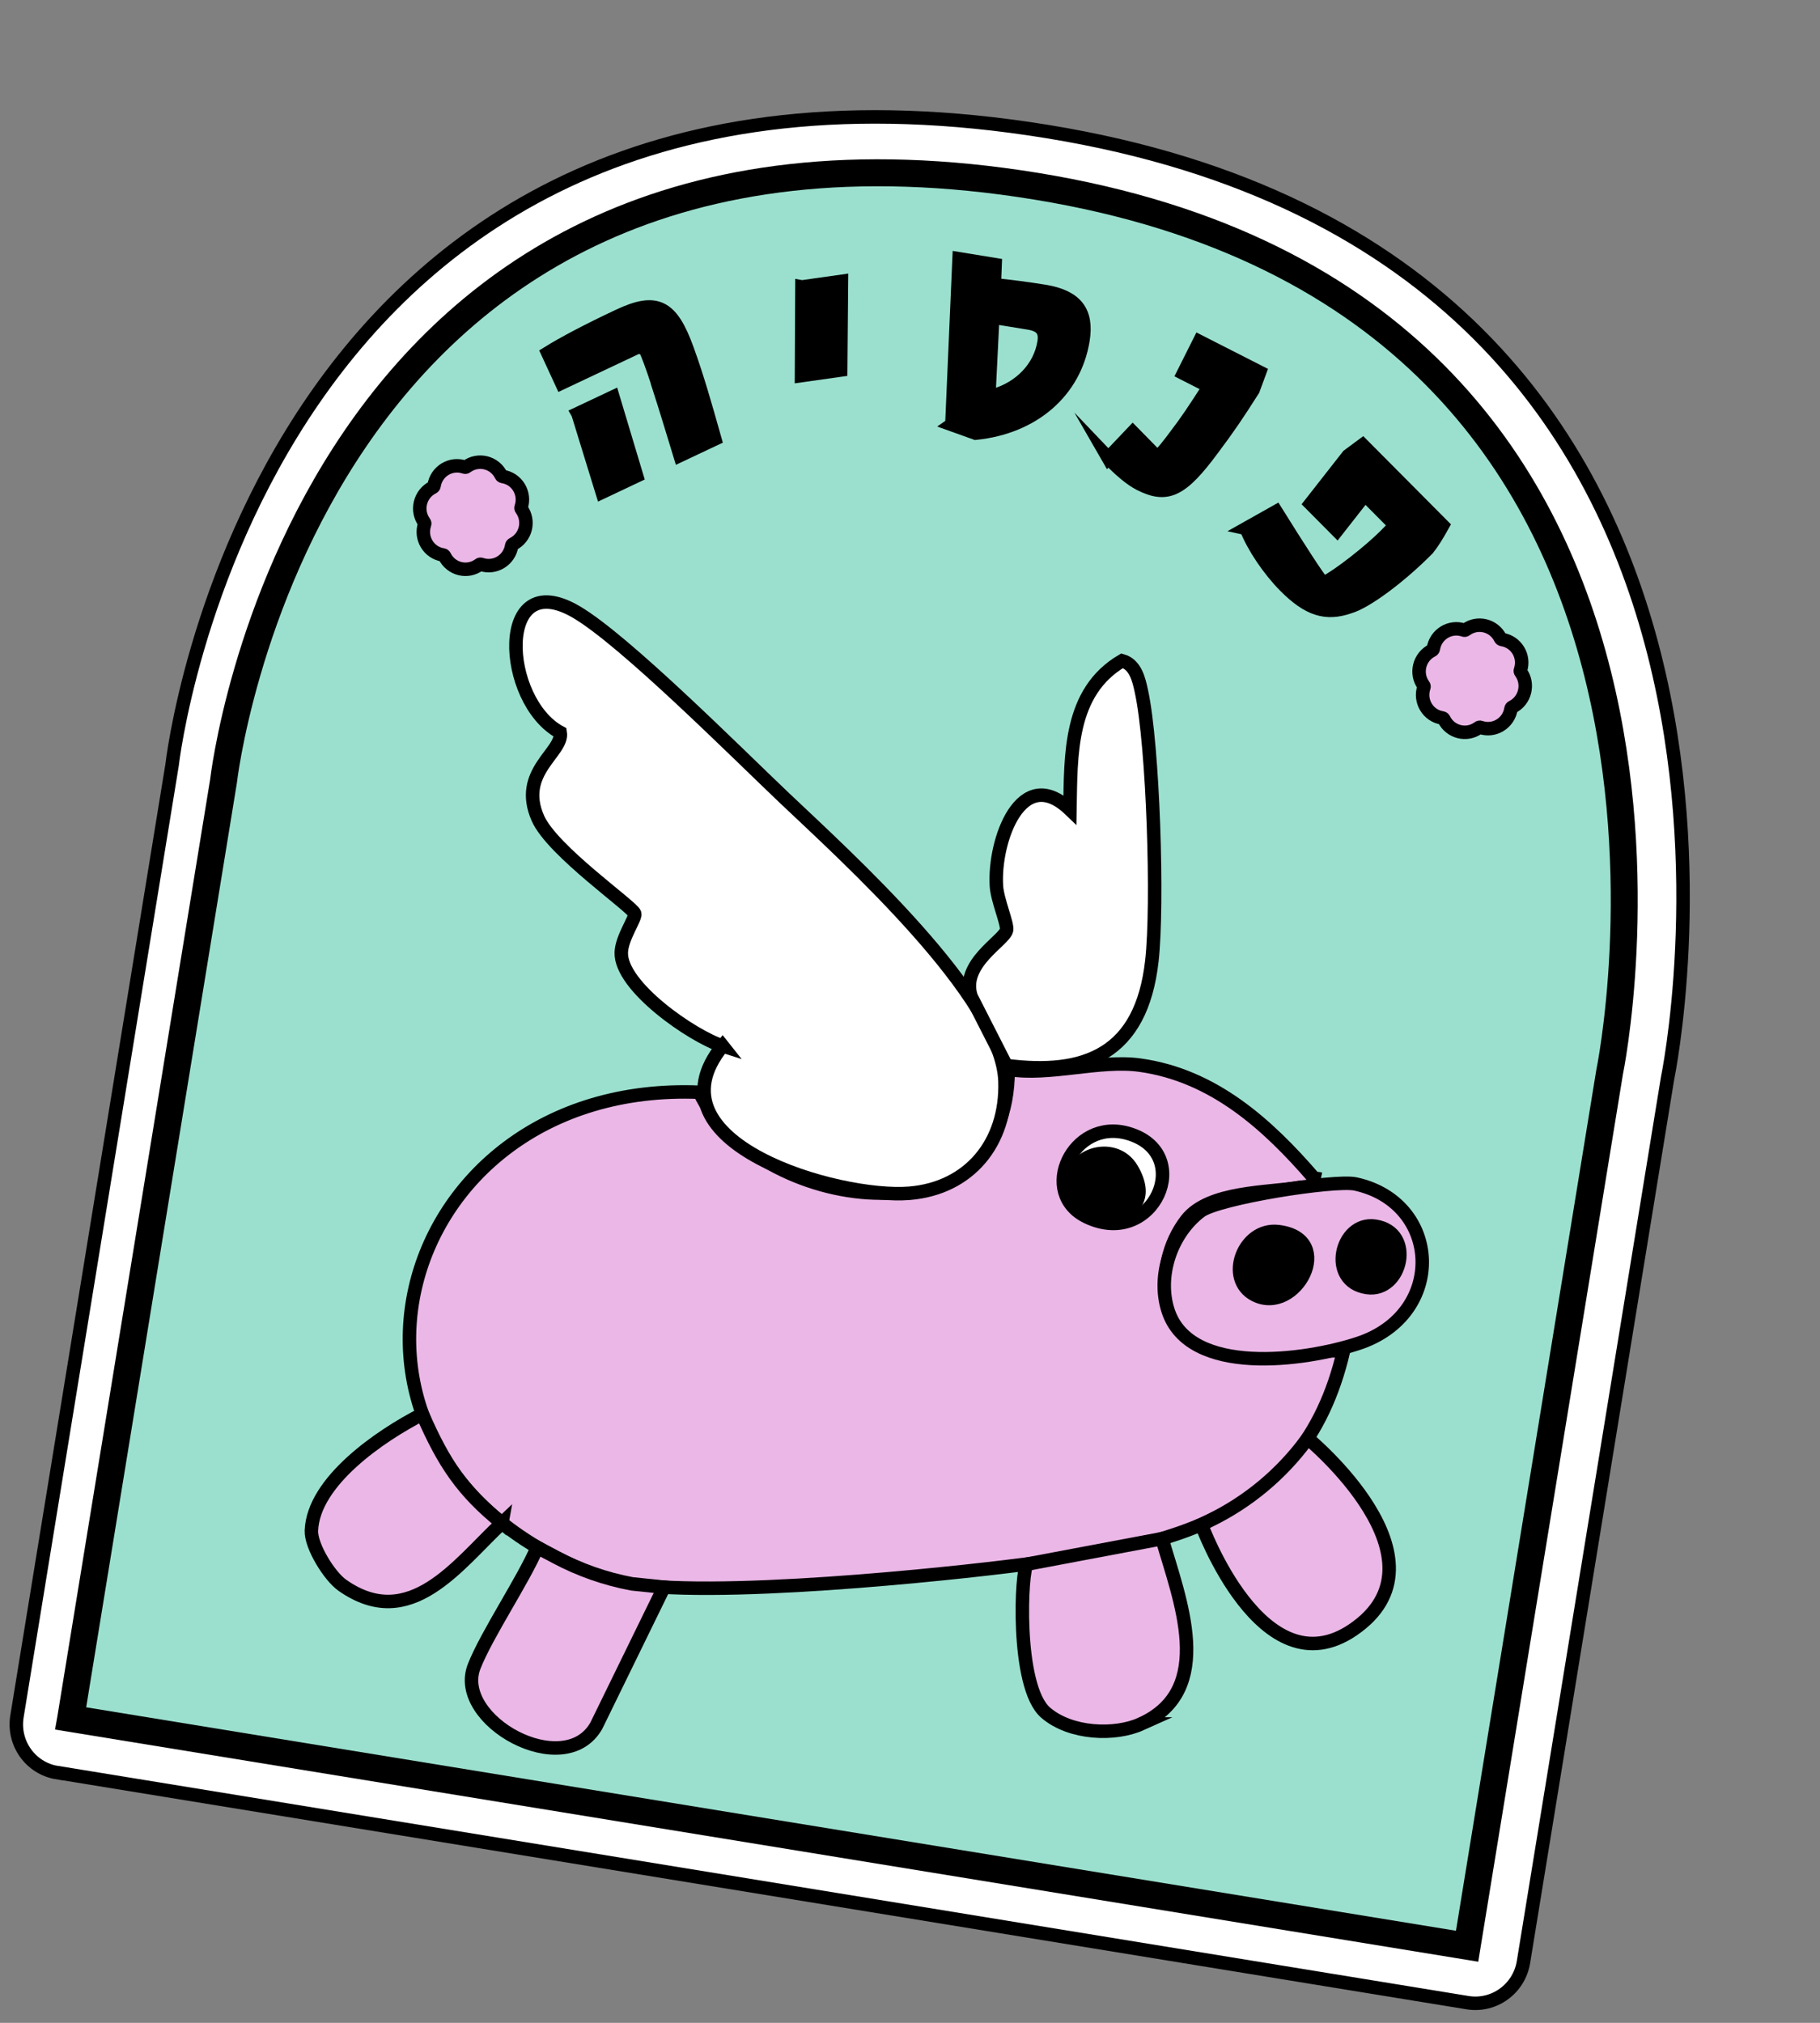 <svg width="135" height="150" viewBox="0 0 135 150" fill="none" xmlns="http://www.w3.org/2000/svg">
<rect x="0" y="0" width="135" height="150" fill="#808080" stroke="none"/>
<g clip-path="url(#clip0_875_3467)">
<path d="M4.234 131.447C2.266 131.126 0.935 129.26 1.259 127.276L12.764 56.727C12.764 56.727 19.069 0.195 77.705 9.758C136.341 19.321 123.694 79.95 123.694 79.95L113.005 145.494C112.681 147.478 110.826 148.824 108.859 148.504L4.235 131.441L4.234 131.447Z" fill="white" stroke="black" stroke-miterlimit="10"/>
<path d="M5.246 127.422L16.579 57.928C16.579 57.928 22.522 4.948 76.872 13.812C131.221 22.675 119.392 79.515 119.392 79.515L108.824 144.32L5.245 127.428L5.246 127.422Z" fill="#9BE0CE" stroke="black" stroke-width="2" stroke-miterlimit="10"/>
<path d="M48.829 28.531C48.354 27.076 48.051 26.263 47.833 25.84L47.33 25.723L41.661 28.398L40.635 26.176C41.816 25.443 43.599 24.501 45.911 23.414C48.714 22.095 49.814 22.702 50.969 25.894C51.718 27.949 52.308 30.03 53.021 32.553L50.441 33.77C49.934 32.131 49.52 30.692 48.821 28.541L48.829 28.531ZM42.869 30.666L45.467 29.441L47.222 35.288L44.666 36.497L42.873 30.673L42.869 30.666Z" fill="black" stroke="black" stroke-miterlimit="10"/>
<path d="M59.491 21.277L62.416 20.863L62.359 27.439L59.452 27.85L59.485 21.276L59.491 21.277Z" fill="black" stroke="black" stroke-miterlimit="10"/>
<path d="M70.605 31.48L71.14 19.19L73.812 19.626L73.753 21.115C74.965 21.243 76.264 21.409 77.466 21.605C79.802 21.986 80.677 23.095 80.328 25.231C79.71 29.024 76.648 31.685 72.371 32.121L70.598 31.485L70.605 31.48ZM77.447 25.38C77.585 24.529 77.242 24.103 76.308 23.95L73.637 23.515L73.358 29.163L73.698 29.334C75.687 28.779 77.148 27.247 77.447 25.38Z" fill="black" stroke="black" stroke-miterlimit="10"/>
<path d="M82.209 33.963L84.024 32.054C84.596 32.628 85.138 33.208 85.711 33.776L86.033 33.736C86.134 33.683 86.712 32.985 87.296 32.183C87.96 31.319 88.631 30.335 89.696 28.657L87.783 27.685L88.966 25.326L93.432 27.599L92.948 28.909C91.76 30.776 91.155 31.672 89.938 33.297C87.648 36.395 86.561 36.906 84.547 35.883C83.9 35.558 83.047 34.84 82.205 33.956L82.209 33.963Z" fill="black" stroke="black" stroke-miterlimit="10"/>
<path d="M92.438 39.184L94.655 37.937C96.365 40.681 97.764 42.836 98.006 43.072L98.323 43.17C99.266 42.699 101.626 40.862 102.773 39.701C103.19 39.282 103.414 39.047 103.445 38.994L103.365 38.819L101.245 36.685L99.174 39.328L97.212 37.353L100.002 33.792L101.072 33L107.007 38.968C106.593 39.71 106.274 40.225 105.905 40.692C103.83 42.789 101.325 44.644 100.084 45.002C98.345 45.604 97.036 45.188 95.316 43.455C94.138 42.268 92.972 40.55 92.443 39.185L92.438 39.184Z" fill="black" stroke="black" stroke-miterlimit="10"/>
<path d="M35.691 41.85C35.643 41.831 35.59 41.839 35.55 41.873C34.682 42.519 33.452 42.214 32.98 41.24C32.958 41.196 32.912 41.16 32.862 41.151C31.798 40.99 31.144 39.899 31.495 38.874C31.514 38.825 31.506 38.772 31.472 38.732C30.834 37.858 31.14 36.617 32.107 36.139C32.151 36.117 32.187 36.071 32.196 36.02C32.359 34.947 33.442 34.285 34.458 34.636C34.507 34.655 34.56 34.647 34.6 34.612C35.468 33.967 36.698 34.272 37.17 35.246C37.192 35.29 37.237 35.326 37.288 35.334C38.352 35.496 39.006 36.587 38.655 37.612C38.636 37.66 38.644 37.714 38.678 37.754C39.316 38.628 39.01 39.868 38.042 40.347C37.999 40.369 37.962 40.415 37.954 40.466C37.791 41.539 36.707 42.201 35.691 41.85Z" fill="#EAB7E6" stroke="black" stroke-miterlimit="10"/>
<path d="M109.816 53.938C109.767 53.919 109.714 53.928 109.674 53.962C108.806 54.607 107.576 54.302 107.104 53.328C107.082 53.284 107.036 53.248 106.986 53.24C105.922 53.078 105.268 51.987 105.619 50.962C105.638 50.914 105.63 50.86 105.596 50.82C104.958 49.946 105.264 48.706 106.231 48.227C106.275 48.205 106.311 48.159 106.32 48.108C106.483 47.035 107.566 46.373 108.582 46.724C108.631 46.743 108.684 46.735 108.724 46.701C109.592 46.055 110.822 46.36 111.294 47.334C111.316 47.378 111.362 47.414 111.412 47.423C112.476 47.585 113.13 48.675 112.779 49.7C112.76 49.749 112.768 49.802 112.802 49.842C113.44 50.716 113.134 51.957 112.167 52.435C112.123 52.457 112.087 52.503 112.078 52.554C111.915 53.627 110.831 54.289 109.816 53.938Z" fill="#EAB7E6" stroke="black" stroke-miterlimit="10"/>
<path d="M85.484 85.309C88.596 90.643 80.23 92.085 79.271 87.409C78.534 83.835 83.65 82.163 85.484 85.309Z" fill="white"/>
<path d="M97.474 87.363C97.241 88.471 96.986 87.96 96.496 88.043C94.077 88.452 89.681 88.314 88.011 90.461C86.682 92.177 86.067 94.611 86.757 96.714C88.667 102.523 95.195 99.965 99.658 100.178C96.591 113.322 85.553 114.861 74.369 116.203C68.247 116.94 49.858 118.802 44.822 117.032C21.131 108.689 28.752 80.038 51.886 80.993C55.987 89.769 74.826 92.714 74.782 79.293C77.838 79.803 81.575 78.561 84.57 78.986C90.011 79.746 94.022 83.369 97.468 87.362L97.474 87.363ZM83.648 84.038C79.545 82.882 76.96 88.491 80.633 90.247C85.578 92.61 88.723 85.467 83.648 84.038Z" fill="#EAB7E6" stroke="black" stroke-miterlimit="10"/>
<path d="M53.605 77.564C51.39 76.862 45.998 73.158 46.084 70.626C46.121 69.516 47.167 68.101 47.08 67.751C46.961 67.251 40.979 63.116 39.901 60.684C38.371 57.228 41.801 55.791 41.554 54.316C37.213 51.976 36.75 41.867 42.742 45.378C46.325 47.473 54.669 55.836 58.157 59.147C62.644 63.409 74.346 73.91 74.545 80.186C74.692 84.77 71.873 88.124 67.454 88.485C62.196 88.918 47.737 84.766 53.6 77.558L53.605 77.564Z" fill="white" stroke="black" stroke-miterlimit="10"/>
<path d="M72.04 73.91C71.207 71.454 74.514 69.748 74.665 68.963C74.75 68.514 73.976 66.75 73.911 65.709C73.695 62.352 75.757 56.572 79.364 60.031C79.436 55.998 79.287 51.321 83.235 48.996C84.234 49.275 84.48 50.403 84.666 51.267C85.542 55.292 85.911 67.099 85.441 71.252C84.662 78.174 80.494 79.768 74.639 79.01L72.04 73.91Z" fill="white" stroke="black" stroke-miterlimit="10"/>
<path d="M89.118 113.053L89.716 112.763C92.564 111.381 95.039 109.325 96.92 106.768L97.001 106.659C97.001 106.659 107.979 115.689 100.341 120.866C93.62 125.418 89.118 113.053 89.118 113.053Z" fill="#EAB7E6" stroke="black" stroke-miterlimit="10"/>
<path d="M84.63 127.84C82.692 128.711 79.423 128.594 77.57 127.007C75.31 125.071 75.745 116.248 76.189 115.984L86.194 114.098C87.488 118.579 90.234 125.317 84.624 127.84L84.63 127.84Z" fill="#EAB7E6" stroke="black" stroke-miterlimit="10"/>
<path d="M86.644 97.193C85.803 94.608 86.879 91.457 89.046 89.819C90.347 88.84 99.001 87.462 100.547 87.795C106.903 89.178 107.319 97.463 100.742 99.62C96.789 100.919 88.237 102.094 86.644 97.193ZM102.005 90.926C99.434 90.541 98.388 95.023 101.395 95.473C103.966 95.858 105.013 91.376 102.005 90.926ZM94.819 91.328C92.241 91.017 90.789 94.854 93.088 96.028C96.097 97.56 99.191 91.856 94.819 91.328Z" fill="#EAB7E6" stroke="black" stroke-miterlimit="10"/>
<path d="M49.251 117.702L44.231 127.97C41.865 132.133 33.601 127.568 35.172 123.565C36.112 121.178 38.819 117.175 39.853 114.74L41.221 115.466C42.995 116.41 44.9 117.079 46.871 117.447L49.252 117.696L49.251 117.702Z" fill="#EAB7E6" stroke="black" stroke-miterlimit="10"/>
<path d="M37.233 112.935C33.941 116.021 30.414 121.076 25.399 117.556C24.431 116.877 23.061 114.657 23.098 113.512C23.224 109.858 28.208 106.458 31.331 104.861C32.926 108.524 34.317 110.585 37.232 112.941L37.233 112.935Z" fill="#EAB7E6" stroke="black" stroke-miterlimit="10"/>
<path d="M94.982 91.349C99.588 91.99 96.481 97.669 93.28 96.047C90.831 94.809 92.266 90.969 94.982 91.349Z" fill="black"/>
<path d="M101.854 91.04C104.915 91.551 103.966 95.892 101.346 95.459C98.285 94.948 99.234 90.607 101.854 91.04Z" fill="black"/>
<path d="M84.392 86.445C87.066 91.018 79.887 92.255 79.06 88.249C78.429 85.183 82.811 83.751 84.392 86.445Z" fill="black"/>
</g>
<defs>
<clipPath id="clip0_875_3467">
<rect width="114.394" height="133.07" fill="white" transform="translate(21.419) rotate(9.262)"/>
</clipPath>
</defs>
</svg>
